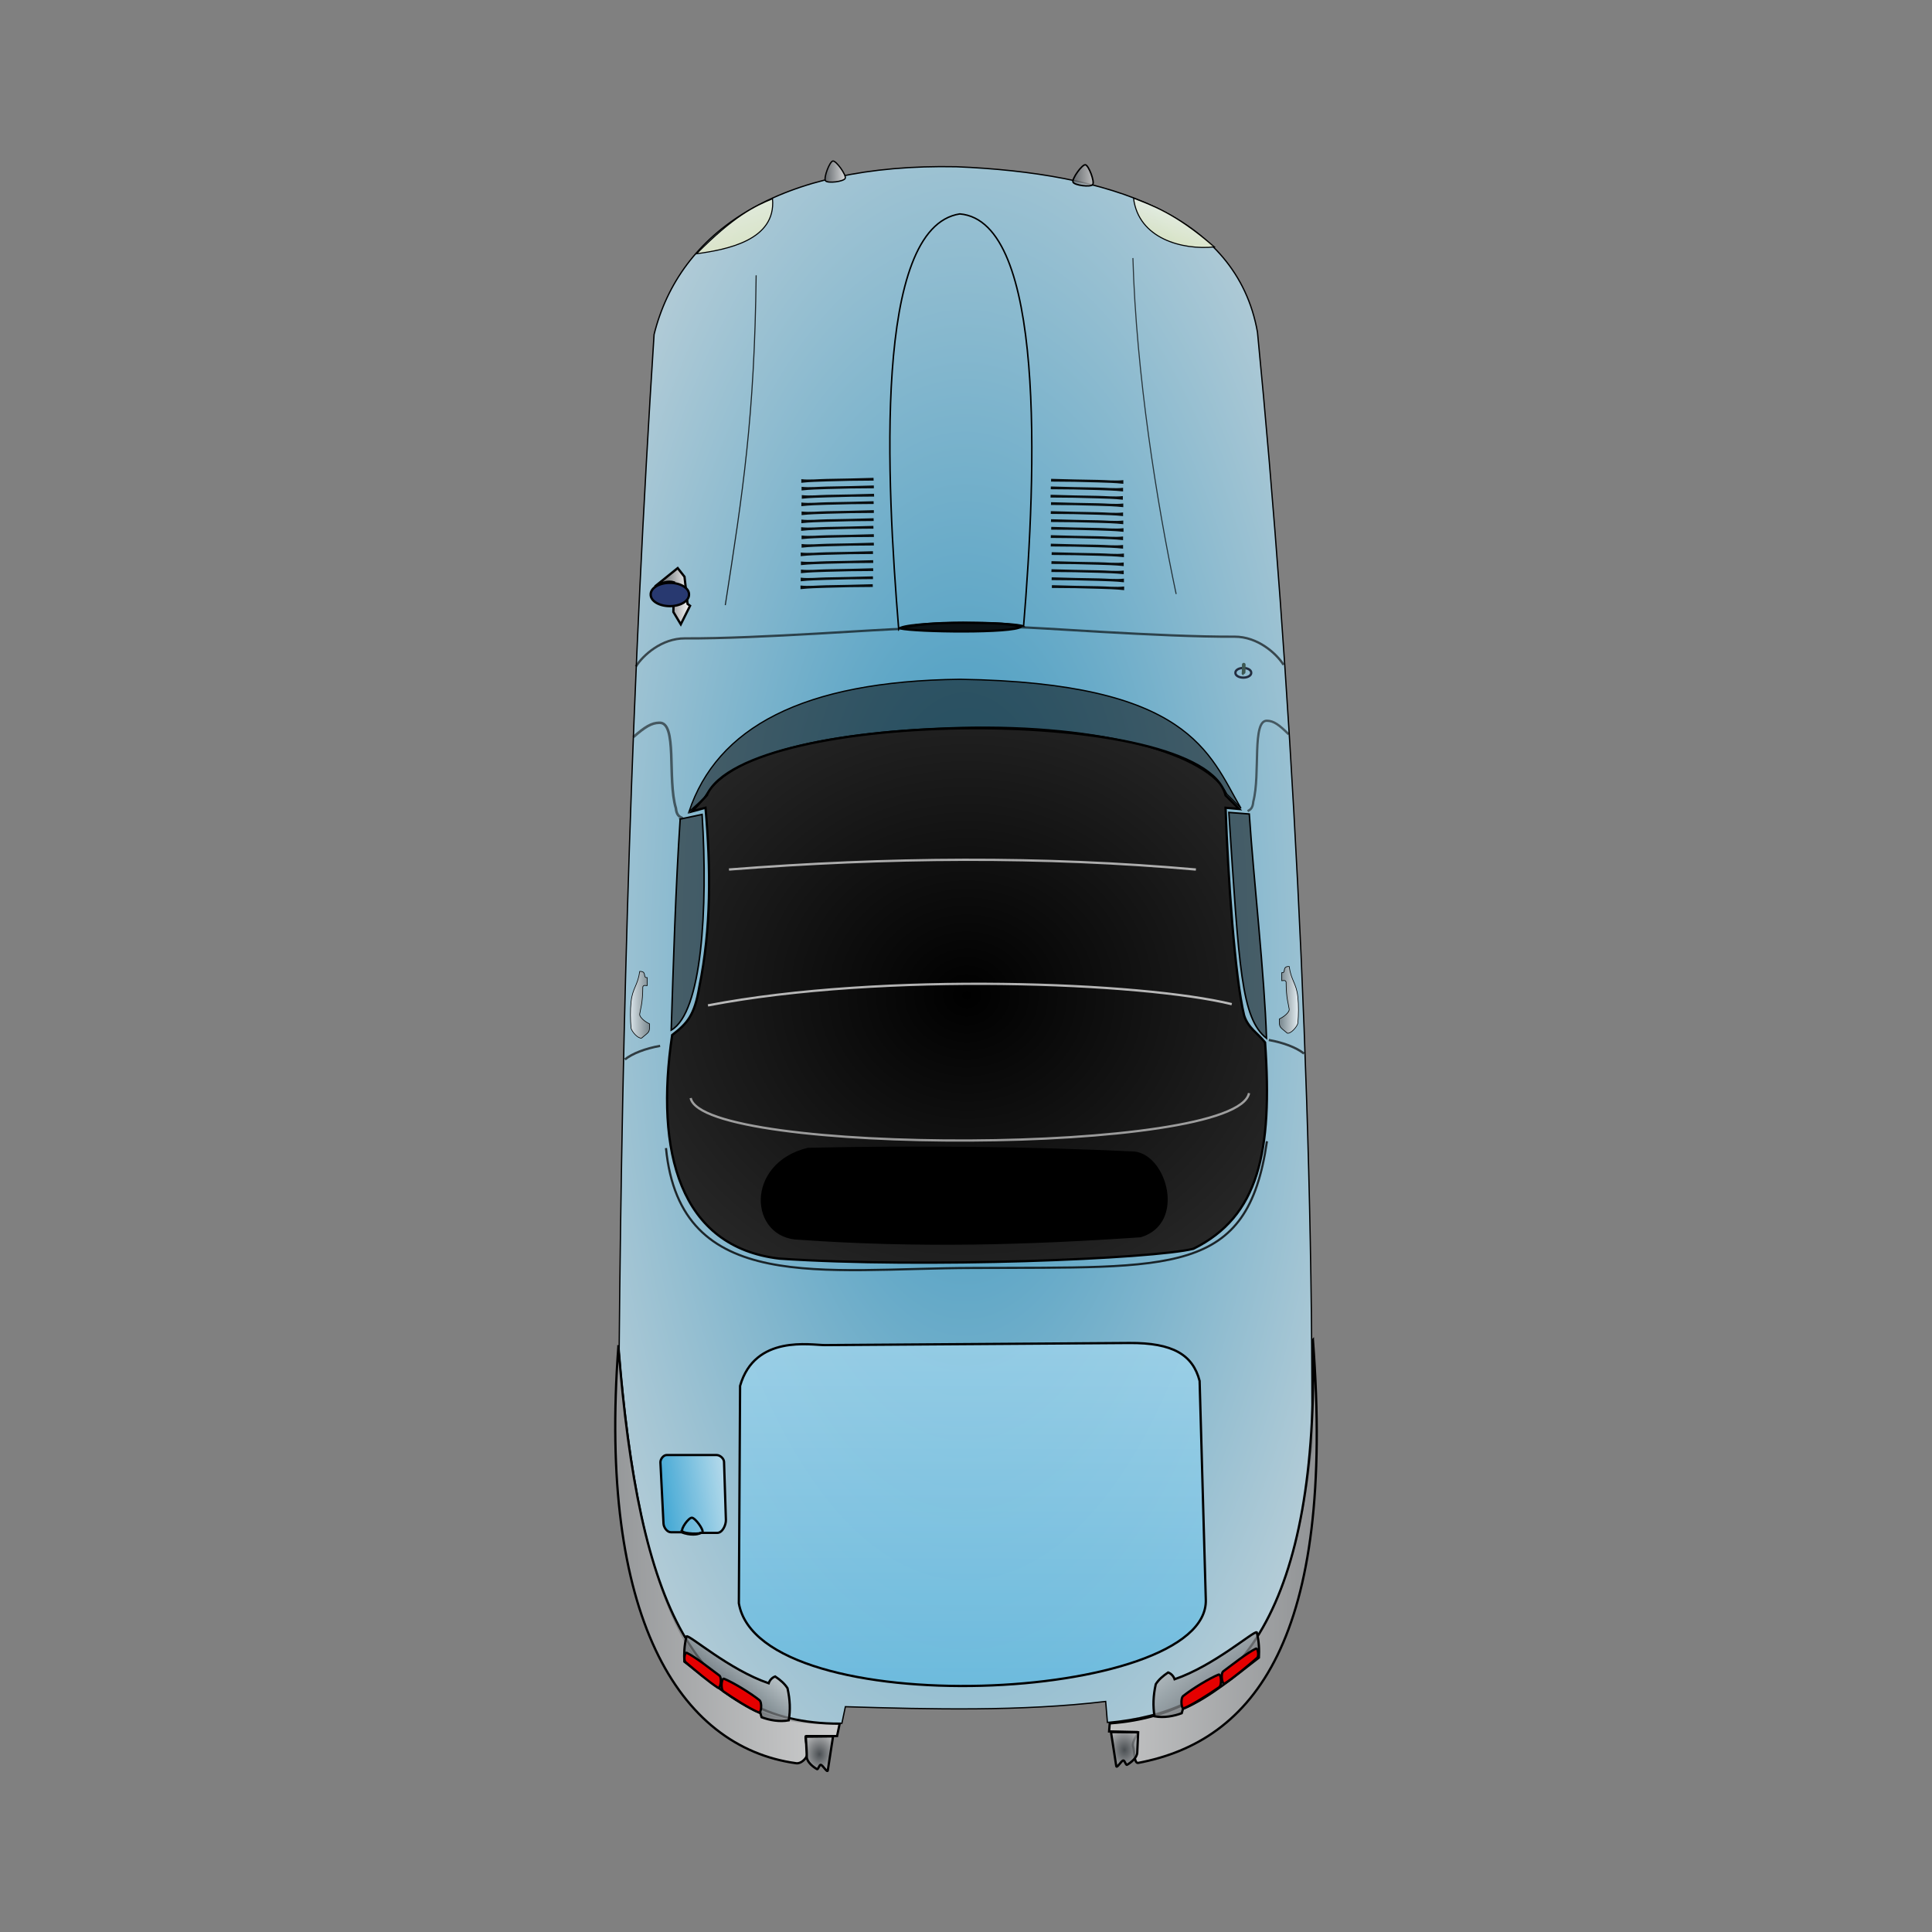 <svg:svg xmlns:dc="http://purl.org/dc/elements/1.1/" xmlns:ns1="http://www.w3.org/1999/xlink" xmlns:ns3="http://web.resource.org/cc/" xmlns:rdf="http://www.w3.org/1999/02/22-rdf-syntax-ns#" xmlns:svg="http://www.w3.org/2000/svg" height="1125.74" id="svg1" version="1.0" viewBox="-357.875 -93.437 1125.74 1125.74" width="1125.74">
  <svg:rect x="-357.875" y="-93.437" width="1125.74" height="1125.74" fill="#808080" stroke="none"/>
  <svg:defs id="defs3">
    <svg:linearGradient id="linearGradient924">
      <svg:stop id="stop925" offset="0" stop-color="#bfca54" />
      <svg:stop id="stop926" offset="1" stop-color="#fff" />
    </svg:linearGradient>
    <svg:linearGradient id="linearGradient909">
      <svg:stop id="stop910" offset="0" stop-color="#393f44" />
      <svg:stop id="stop911" offset="1" stop-color="#fff" />
    </svg:linearGradient>
    <svg:linearGradient id="linearGradient903">
      <svg:stop id="stop904" offset="0" stop-color="#1e9cd4" />
      <svg:stop id="stop905" offset="1" stop-color="#fff" />
    </svg:linearGradient>
    <svg:radialGradient cx="580.78" cy="345.03" gradientTransform="scale(.667 1.498)" gradientUnits="userSpaceOnUse" id="radialGradient2047" r="502.59" ns1:href="#linearGradient903" />
    <svg:linearGradient gradientTransform="scale(.98 1.02)" gradientUnits="userSpaceOnUse" id="linearGradient2049" x1="307.33" x2="328.31" y1="65.065" y2="64.764" ns1:href="#linearGradient909" />
    <svg:radialGradient cx="366.75" cy="578.67" gradientTransform="scale(1.059 .944)" gradientUnits="userSpaceOnUse" id="radialGradient2051" r="1340.2">
      <svg:stop id="stop900" offset="0" />
      <svg:stop id="stop901" offset="1" stop-color="#fff" />
    </svg:radialGradient>
    <svg:linearGradient gradientTransform="scale(1.166 .858)" gradientUnits="userSpaceOnUse" id="linearGradient2053" x1="325.1" x2="327.62" y1="1332" y2="543.99" ns1:href="#linearGradient903" />
    <svg:linearGradient gradientTransform="scale(.793 1.26)" gradientUnits="userSpaceOnUse" id="linearGradient2055" x1="258.47" x2="287" y1="248.85" y2="248.89" ns1:href="#linearGradient909" />
    <svg:linearGradient gradientTransform="scale(.91 1.099)" gradientUnits="userSpaceOnUse" id="linearGradient2057" x1="229.83" x2="290.32" y1="762.09" y2="750.75" ns1:href="#linearGradient903" />
    <svg:linearGradient gradientTransform="scale(.542 1.844)" gradientUnits="userSpaceOnUse" id="linearGradient2059" x1="1045.4" x2="1073.4" y1="296.65" y2="297.48" ns1:href="#linearGradient909" />
    <svg:linearGradient gradientTransform="scale(.542 1.844)" gradientUnits="userSpaceOnUse" id="linearGradient2061" x1="384.64" x2="352.13" y1="300.36" y2="299.53" ns1:href="#linearGradient909" />
    <svg:linearGradient gradientTransform="scale(.735 1.36)" gradientUnits="userSpaceOnUse" id="linearGradient2063" x1="5.042" x2="487.28" y1="651.15" y2="648.34" ns1:href="#linearGradient909" />
    <svg:linearGradient gradientTransform="scale(.702 1.424)" gradientUnits="userSpaceOnUse" id="linearGradient2065" x1="1088.8" x2="572.16" y1="586.77" y2="594.92" ns1:href="#linearGradient909" />
    <svg:linearGradient gradientTransform="scale(1.114 .898)" gradientUnits="userSpaceOnUse" id="linearGradient2067" x1="498.96" x2="439.06" y1="1075.7" y2="1010.9" ns1:href="#linearGradient909" />
    <svg:linearGradient gradientTransform="scale(1.114 .898)" gradientUnits="userSpaceOnUse" id="linearGradient2069" x1="208.47" x2="245.22" y1="1058" y2="1022.4" ns1:href="#linearGradient909" />
    <svg:radialGradient cx="338.68" cy="882.53" gradientTransform="scale(.893 1.12)" gradientUnits="userSpaceOnUse" id="radialGradient2071" r="16.015" ns1:href="#linearGradient909" />
    <svg:radialGradient cx="537.74" cy="880.27" gradientTransform="scale(.893 1.12)" gradientUnits="userSpaceOnUse" id="radialGradient2073" r="17.284" ns1:href="#linearGradient909" />
    <svg:linearGradient gradientTransform="scale(1.275 .784)" gradientUnits="userSpaceOnUse" id="linearGradient2075" x1="367.2" x2="414.83" y1="192.22" y2="105.9" ns1:href="#linearGradient924" />
    <svg:linearGradient gradientTransform="scale(1.174 .852)" gradientUnits="userSpaceOnUse" id="linearGradient2077" x1="261.44" x2="196.39" y1="226.92" y2="76.571" ns1:href="#linearGradient924" />
    <svg:linearGradient gradientTransform="scale(.981 1.02)" gradientUnits="userSpaceOnUse" id="linearGradient2079" x1="455.16" x2="475.92" y1="67.232" y2="66.929" ns1:href="#linearGradient909" />
  </svg:defs>
  <svg:g id="g1972" transform="translate(-182.88 -59.723)">
    <svg:path d="m382.23 63.446c88.52 3.626 163.3 27.611 175.48 96.384 19.21 196.57 32.71 444.35 31.67 649.25-12.22 113.16-49.37 154.55-119.1 160.83l-1.02-12.22c-49.28 5.86-101.36 4.59-151.67 3.06l-2.03 9.67c-71.77 3.22-114.52-35.29-129.79-216.31 1.7-193.58 7.47-393.26 20.36-592.94 14.93-60.06 72.61-99.76 176.1-97.724z" fill="url(#radialGradient2047)" fill-opacity=".75" fill-rule="evenodd" id="path832" stroke="#000" stroke-width=".75" />
    <svg:path d="m317.51 70.18c0.72-1.919-5.27-10.317-7.19-10.077s-5.52 9.837-4.32 11.517c1.2 1.679 10.79 0.48 11.51-1.44z" fill="url(#linearGradient2049)" fill-rule="evenodd" id="path933" stroke="#000" stroke-width=".75" />
    <svg:path d="m236.81 429.75c22.31-51.11 289.35-53.26 302.31 0l7.92 7.92-7.92-0.72c1.44 40.67 5.4 98.61 10.79 120.92 2.28 7.44 8.16 10.56 12.24 15.84 4.44 63.82-3.72 101.37-41.75 120.2-23.15 5.88-157.15 11.4-241.12 5.76-58.31-6.72-72.7-62.38-62.63-130.28 8.88-6.84 13.08-11.52 15.84-28.07 6.96-34.07 6.72-68.86 3.6-104.37l-7.92 2.16 8.64-9.36z" fill="url(#radialGradient2051)" fill-rule="evenodd" id="path826" stroke="#000" stroke-width="1pt" />
    <svg:path d="m249.76 472.94c92.14-7.2 182.83-7.92 272.08 0" fill="none" id="path827" stroke="#fff" stroke-opacity=".648" stroke-width="1pt" />
    <svg:path d="m542.72 551.39c-52.07-12.71-202.74-18.95-305.19 0.72" fill="none" id="path828" stroke="#fff" stroke-opacity=".695" stroke-width="1pt" />
    <svg:path d="m227.45 606.1c6.96 33.59 318.39 33.35 325.34-2.88" fill="none" id="path829" stroke="#fff" stroke-opacity=".57" stroke-width="1pt" />
    <svg:path d="m290.79 687.43c69.46 4.92 133.52 3 198.66-1.44 25.08-7.56 14.16-45.7-3.6-47.5-60.46-2.88-126.68-3.6-190.02-2.16-35.51 8.75-32.87 50.62-5.04 51.1z" fill-rule="evenodd" id="path830" stroke="#000" stroke-width="2.5" />
    <svg:path d="m256.24 773.81c8.64-30.11 41.43-23.7 49.49-23.76l177.22-1.23c25.56-0.18 37.09 6.93 41.05 22.11l3.6 127.4c2.16 60.46-259.84 72.7-272.08 2.16l0.72-126.68z" fill="url(#linearGradient2053)" fill-opacity=".75" fill-rule="evenodd" id="path831" stroke="#000" stroke-width="1pt" />
    <svg:g fill-opacity=".918" id="g880">
      <svg:path d="m291.9 245.48c4.78 0.55 10-0.08 14.8-0.15 9.1-0.14 18.19-0.33 27.29-0.62l0.06 1.62c-9.1 0.02-18.19 0.16-27.27 0.47-4.96 0.19-9.95 0.25-14.88 0.81v-2.13z" id="path837" />
      <svg:path d="m291.94 259.09c4.78 0.55 10-0.08 14.8-0.15 9.1-0.14 18.19-0.33 27.29-0.61l0.06 1.62c-9.1 0.02-18.19 0.16-27.27 0.47-4.95 0.18-9.95 0.24-14.88 0.81v-2.14z" id="path838" />
      <svg:path d="m292.07 283.27c4.78 0.55 10-0.08 14.8-0.15 9.09-0.14 18.19-0.33 27.29-0.62l0.05 1.63c-9.09 0.01-18.18 0.16-27.27 0.47-4.95 0.18-9.95 0.24-14.87 0.81v-2.14z" id="path839" />
      <svg:path d="m291.94 269.02c4.78 0.55 10-0.08 14.8-0.15 9.1-0.14 18.19-0.33 27.29-0.62l0.06 1.63c-9.1 0.01-18.19 0.16-27.27 0.47-4.95 0.18-9.95 0.24-14.88 0.81v-2.14z" id="path840" />
      <svg:path d="m292.07 278.31c4.78 0.55 10-0.08 14.8-0.15 9.09-0.14 18.19-0.33 27.29-0.62l0.05 1.63c-9.09 0.01-18.18 0.15-27.27 0.46-4.95 0.19-9.95 0.25-14.87 0.81v-2.13z" id="path841" />
      <svg:path d="m292.19 254.77c4.78 0.55 10.01-0.08 14.8-0.15 9.1-0.14 18.2-0.33 27.29-0.62l0.06 1.63c-9.09 0.01-18.18 0.15-27.27 0.47-4.95 0.18-9.95 0.24-14.88 0.8v-2.13z" id="path842" />
      <svg:path d="m292.07 249.93c4.78 0.55 10-0.08 14.8-0.15 9.09-0.14 18.19-0.33 27.29-0.62l0.05 1.63c-9.09 0.01-18.18 0.16-27.27 0.47-4.95 0.18-9.95 0.24-14.87 0.81v-2.14z" id="path843" />
      <svg:path d="m291.81 273.47c4.78 0.55 10.01-0.08 14.8-0.15 9.1-0.14 18.2-0.33 27.29-0.62l0.06 1.63c-9.09 0.01-18.18 0.16-27.27 0.47-4.95 0.18-9.95 0.24-14.88 0.81v-2.14z" id="path844" />
      <svg:path d="m292.07 264.31c4.78 0.55 10-0.08 14.8-0.15 9.09-0.14 18.19-0.33 27.29-0.62l0.05 1.63c-9.09 0.01-18.18 0.16-27.27 0.47-4.95 0.18-9.95 0.24-14.87 0.81v-2.14z" id="path845" />
      <svg:path d="m291.56 288.23c4.78 0.55 10-0.08 14.8-0.15 9.09-0.14 18.19-0.33 27.29-0.62l0.05 1.63c-9.09 0.01-18.18 0.16-27.26 0.47-4.96 0.18-9.95 0.24-14.88 0.81v-2.14z" id="path846" />
      <svg:path d="m291.68 293.45c4.79 0.55 10.01-0.08 14.8-0.15 9.1-0.14 18.2-0.33 27.3-0.62l0.05 1.63c-9.09 0.01-18.18 0.16-27.27 0.47-4.95 0.18-9.95 0.24-14.88 0.81v-2.14z" id="path847" />
      <svg:path d="m291.68 298.16c4.79 0.55 10.01-0.08 14.8-0.15 9.1-0.14 18.2-0.33 27.3-0.62l0.05 1.62c-9.09 0.02-18.18 0.16-27.27 0.47-4.95 0.19-9.95 0.25-14.88 0.81v-2.13z" id="path848" />
      <svg:path d="m291.56 302.87c4.78 0.55 10-0.08 14.8-0.15 9.09-0.15 18.19-0.34 27.29-0.62l0.05 1.62c-9.09 0.02-18.18 0.16-27.26 0.47-4.96 0.19-9.95 0.24-14.88 0.81v-2.13z" id="path849" />
      <svg:path d="m291.43 307.45c4.78 0.55 10-0.08 14.8-0.15 9.1-0.15 18.2-0.33 27.29-0.62l0.06 1.62c-9.1 0.02-18.18 0.16-27.27 0.47-4.95 0.19-9.95 0.25-14.88 0.81v-2.13z" id="path850" />
    </svg:g>
    <svg:g fill-opacity=".918" id="g865">
      <svg:path d="m479.56 246.05c-4.78 0.55-10-0.08-14.79-0.15-9.1-0.14-18.2-0.33-27.3-0.62l-0.05 1.63c9.09 0.01 18.18 0.16 27.27 0.47 4.95 0.18 9.95 0.24 14.87 0.81v-2.14z" id="path851" />
      <svg:path d="m479.52 259.67c-4.78 0.55-10-0.08-14.8-0.15-9.09-0.14-18.19-0.33-27.29-0.62l-0.05 1.63c9.09 0.01 18.18 0.16 27.26 0.47 4.96 0.18 9.95 0.24 14.88 0.8v-2.13z" id="path852" />
      <svg:path d="m479.4 283.84c-4.78 0.55-10.01-0.08-14.8-0.15-9.1-0.14-18.2-0.33-27.3-0.61l-0.05 1.62c9.09 0.02 18.18 0.16 27.27 0.47 4.95 0.18 9.95 0.24 14.88 0.81v-2.14z" id="path853" />
      <svg:path d="m479.52 269.59c-4.78 0.55-10-0.08-14.8-0.15-9.09-0.14-18.19-0.33-27.29-0.62l-0.05 1.63c9.09 0.01 18.18 0.16 27.26 0.47 4.96 0.18 9.95 0.24 14.88 0.81v-2.14z" id="path854" />
      <svg:path d="m479.4 278.88c-4.78 0.55-10.01-0.08-14.8-0.15-9.1-0.14-18.2-0.33-27.3-0.62l-0.05 1.63c9.09 0.01 18.18 0.16 27.27 0.47 4.95 0.18 9.95 0.24 14.88 0.81v-2.14z" id="path855" />
      <svg:path d="m479.27 255.34c-4.78 0.55-10.01-0.08-14.8-0.15-9.1-0.14-18.2-0.33-27.29-0.62l-0.06 1.63c9.09 0.01 18.18 0.16 27.27 0.47 4.95 0.18 9.95 0.24 14.88 0.81v-2.14z" id="path856" />
      <svg:path d="m479.4 250.51c-4.78 0.55-10.01-0.08-14.8-0.15-9.1-0.14-18.2-0.33-27.3-0.62l-0.05 1.62c9.09 0.02 18.18 0.16 27.27 0.47 4.95 0.19 9.95 0.25 14.88 0.81v-2.13z" id="path857" />
      <svg:path d="m479.65 274.05c-4.78 0.55-10-0.08-14.8-0.15-9.1-0.15-18.2-0.33-27.29-0.62l-0.06 1.62c9.1 0.02 18.18 0.16 27.27 0.47 4.95 0.19 9.95 0.25 14.88 0.81v-2.13z" id="path858" />
      <svg:path d="m479.4 264.89c-4.78 0.55-10.01-0.08-14.8-0.15-9.1-0.15-18.2-0.34-27.3-0.62l-0.05 1.62c9.09 0.02 18.18 0.16 27.27 0.47 4.95 0.19 9.95 0.24 14.88 0.81v-2.13z" id="path859" />
      <svg:path d="m479.9 288.81c-4.78 0.55-10-0.08-14.79-0.15-9.1-0.15-18.2-0.33-27.3-0.62l-0.05 1.62c9.09 0.02 18.18 0.16 27.27 0.47 4.95 0.19 9.95 0.25 14.87 0.81v-2.13z" id="path860" />
      <svg:path d="m479.78 294.02c-4.78 0.55-10.01-0.08-14.8-0.15-9.1-0.14-18.2-0.33-27.29-0.61l-0.06 1.62c9.09 0.02 18.18 0.16 27.27 0.47 4.95 0.18 9.95 0.24 14.88 0.81v-2.14z" id="path861" />
      <svg:path d="m479.78 298.73c-4.78 0.55-10.01-0.08-14.8-0.15-9.1-0.14-18.2-0.33-27.29-0.62l-0.06 1.63c9.09 0.01 18.18 0.16 27.27 0.47 4.95 0.18 9.95 0.24 14.88 0.81v-2.14z" id="path862" />
      <svg:path d="m479.9 303.44c-4.78 0.55-10-0.08-14.79-0.15-9.1-0.14-18.2-0.33-27.3-0.62l-0.05 1.63c9.09 0.01 18.18 0.16 27.27 0.47 4.95 0.18 9.95 0.24 14.87 0.81v-2.14z" id="path863" />
      <svg:path d="m480.03 308.02c-4.78 0.55-10-0.08-14.8-0.15-9.1-0.14-18.19-0.33-27.29-0.62l-0.06 1.63c9.1 0.01 18.19 0.16 27.27 0.47 4.96 0.18 9.95 0.24 14.88 0.81v-2.14z" id="path864" />
    </svg:g>
    <svg:path d="m194.04 395.77c6.83-6 10.61-8.24 14.99-8.33 10.91-0.81 4.69 32.8 9.79 49.74 0.41 4.12 1.89 4.89 3.98 5.92" fill="none" id="path895" stroke="#000" stroke-opacity=".538" stroke-width="1.127pt" />
    <svg:path d="m575.89 394.15c-5.68-5.68-8.82-7.8-12.47-7.89-9.07-0.76-3.9 31.05-8.14 47.08-0.34 3.9-1.57 4.62-3.31 5.6" fill="none" id="path896" stroke="#000" stroke-opacity=".538" stroke-width="1pt" />
    <svg:path d="m421.42 331.16c7.47-89.75 12.9-235.99-37.15-240.23-50.56 7.804-42.59 156.08-35.63 241.76 2.63-4.84 69.64-4.33 72.78-1.53z" fill="none" id="path897" stroke="#000" stroke-width=".875" />
    <svg:path d="m349.4 332.43c10.01 2.21 66.08 2.89 70.5-1.01-9.93-2.3-19.85-2.04-33.6-2.3-17.13 0.09-27.14 0.94-36.9 3.31z" fill-opacity=".897" fill-rule="evenodd" id="path898" stroke="#000" stroke-width="1pt" />
    <svg:path d="m572.9 353.66c-4.12-6.6-15.08-16.45-28.56-16.39-42.17 0.29-121.41-5.89-125.25-5.41" fill="none" id="path899" stroke="#000" stroke-opacity=".631" stroke-width="1pt" />
    <svg:path d="m195.53 354.65c4.13-6.6 15.09-16.45 28.57-16.39 42.17 0.29 121.4-5.89 125.24-5.41" fill="none" id="path900" stroke="#000" stroke-opacity=".634" stroke-width="1pt" />
    <svg:path d="m206.94 307.75l12.95-10.44 3.96 5.04 1.8 15.83 1.44 1.08-5.4 10.8-4.32-7.2 0.36-17.27c-3.59-1.08-7.19 0.36-10.79 2.16z" fill="url(#linearGradient2055)" fill-rule="evenodd" id="path905" stroke="#000" stroke-width="1pt" />
    <svg:path d="m226.37 312.96a10.977 6.658 0 1 1 -21.95 0 10.977 6.658 0 1 1 21.95 0z" fill="#283970" fill-rule="evenodd" id="path904" stroke="#000" stroke-width="1pt" transform="matrix(1.016 0 0 1 -3.528 -.266)" />
    <svg:path d="m554.05 358.31a4.589 2.699 0 1 1 -9.17 0 4.589 2.699 0 1 1 9.17 0z" fill="none" id="path906" stroke="#232d3f" stroke-width="1pt" />
    <svg:path d="m549.73 353.57c0 5.04-0.18 5.04-0.18 5.04" fill-rule="evenodd" id="path907" stroke="#3d5852" stroke-linecap="round" stroke-width="2.125" />
    <svg:path d="m213.42 814.11h29.15c1.95 0 4.25 2.01 4.32 3.96l1.08 33.83c0.09 3.03-2.02 7.56-5.04 7.56h-9.72c-1.56 1.14-6.18 1.56-11.16-0.36h-6.11c-2.22 0-4.21-2.83-4.32-5.04l-1.8-35.63c-0.1-1.87 1.72-4.32 3.6-4.32z" fill="url(#linearGradient2057)" fill-opacity=".75" fill-rule="evenodd" id="path909" stroke="#000" stroke-width="1pt" />
    <svg:path d="m222.59 858.56c-1.02-1.41 3.63-8.01 5.58-7.92s7.05 7.14 6.12 8.46-10.68 0.87-11.7-0.54z" fill="none" id="path910" stroke="#000" stroke-width="1pt" />
    <svg:path d="m571.87 537.72c2.28-0.3 2.13 0.12 2.52 0.72 0.06 9.86 1.38 12.71 1.8 15.83 0.33 0.93-1.41 3.66-5.76 5.76-0.06 5.37 0.24 4.44 4.68 8.28 2.04 0.42 5.61-3.66 6.12-5.76 0.44-5.07 0.53-10.23 0-15.48-0.87-7.94-3.9-9.41-5.04-17.63-4.5-0.15-1.53 3.93-4.32 3.6v4.68z" fill="url(#linearGradient2059)" fill-opacity=".75" fill-rule="evenodd" id="path911" stroke="#000" stroke-width=".375" />
    <svg:path d="m202.08 540.58c-2.28-0.3-2.13 0.12-2.52 0.72-0.06 9.87-1.38 12.72-1.8 15.84-0.33 0.93 1.41 3.66 5.76 5.76 0.06 5.36-0.24 4.44-4.68 8.27-2.04 0.42-5.61-3.65-6.12-5.75-0.44-5.07-0.53-10.23 0-15.48 0.87-7.95 3.9-9.42 5.04-17.63 4.5-0.15 1.53 3.92 4.32 3.59v4.68z" fill="url(#linearGradient2061)" fill-opacity=".75" fill-rule="evenodd" id="path912" stroke="#000" stroke-width=".375" />
    <svg:path d="m221.33 443.54l12.78-2.69c3.45 55.02-0.12 115.58-18 125.66 1.2-37.37 2.58-83.63 5.22-122.97z" fill-opacity=".502" fill-rule="evenodd" id="path913" stroke="#000" stroke-width=".875" />
    <svg:path d="m552.94 440.59l-11.91-0.92c5.94 90.97 7.25 119.96 21.95 131.61-1.2-37.37-7.4-91.34-10.04-130.69z" fill-opacity=".502" fill-rule="evenodd" id="path914" stroke="#000" stroke-width=".875" />
    <svg:path d="m213.06 635.25c8.33 85.89 91.48 70.05 178.86 69.86 116.49-0.61 160.09 4.94 171.31-73.82" fill="none" id="path915" stroke="#000" stroke-opacity=".801" stroke-width="1.25" />
    <svg:path d="m226.43 439.33c16.32-48.94 66.04-76.16 157.93-77.24 133.88 2.04 145.02 42.9 163.74 75.17l-8.26-8.23c-10.8-22.67-70.9-41.03-155.48-38.87-88.53 2.64-136.54 18.3-149.13 41.21l-8.8 7.96z" fill-opacity=".502" fill-rule="evenodd" id="path916" stroke="#000" stroke-width=".75" />
    <svg:path d="m185.34 750.77c-11.87 156.92 34.97 233.53 103.65 242.93 2.45 0.35 5.37-2.24 6.12-4.32 1.16-3.2-1.68-11.52-0.36-11.52h18l1.52-7.22c-83.85 0-117.05-67.27-128.93-219.87z" fill="url(#linearGradient2063)" fill-opacity=".75" fill-rule="evenodd" id="path917" stroke="#000" stroke-width="1pt" />
    <svg:path d="m590.02 746.98c13.32 174.19-34.6 233.88-101.85 246.52-2.44 0.42-2.12-7.27-2.88-9.35-1.16-3.2 3.84-8.61 2.52-8.64l-16.55-0.36 0.36-4.68c76.65-5.4 121.84-69.26 118.4-223.49z" fill="url(#linearGradient2065)" fill-opacity=".75" fill-rule="evenodd" id="path919" stroke="#000" stroke-width="1pt" />
    <svg:path d="m564.31 572.27c8.64 1.56 16.02 4.38 20.51 7.91" fill="none" id="path920" stroke="#000" stroke-opacity=".689" stroke-width="1pt" />
    <svg:path d="m209.64 575.69c-8.64 1.56-16.02 4.37-20.52 7.91" fill="none" id="path921" stroke="#000" stroke-opacity=".689" stroke-width="1pt" />
    <svg:path d="m505.65 940.8c-3.12 2.1-5.52 4.19-7.2 6.83-1.5 6.78-1.74 12.66-0.72 18.72 5.46 1.02 11.28-0.12 15.84-1.8l0.72-2.52c15.83-6.72 30.41-19.37 44.26-29.87 0.24-4.26 0.12-9.42-1.26-14.76-1.74-0.96-24.89 19.5-47.86 27.35-0.54-1.67-1.98-3.35-3.78-3.95z" fill="url(#linearGradient2067)" fill-opacity=".75" fill-rule="evenodd" id="path922" stroke="#000" stroke-width="1pt" />
    <svg:path d="m276.68 943.14c3.12 2.1 5.51 4.2 7.19 6.84 1.5 6.77 1.74 12.65 0.72 18.71-5.45 1.02-11.27-0.12-15.83-1.8l-0.72-2.52c-15.84-6.72-30.41-19.37-44.27-29.87-0.24-4.26-0.12-9.42 1.26-14.75 1.74-0.96 24.89 19.49 47.87 27.35 0.54-1.68 1.98-3.36 3.78-3.96z" fill="url(#linearGradient2069)" fill-opacity=".75" fill-rule="evenodd" id="path923" stroke="#000" stroke-width="1pt" />
    <svg:path d="m514.83 961.67c-1.52 0.67-2.09-5.89-0.36-7.2 5.7-4.49 15.25-10.26 20.51-12.41 1.56-0.82 2.21 6.16 0.36 7.37-5.67 3.92-15.17 10.05-20.51 12.24z" fill="#e50000" fill-rule="evenodd" id="path924" stroke="#000" stroke-width="1pt" />
    <svg:path d="m537.86 940.08c5.45-4.02 13.68-10.61 18.89-13.14 1.2-0.62 2.02 4.33 0.72 5.4-5.84 4.99-13.48 11.45-18.89 14.93-1.42 0.96-2.57-5.9-0.72-7.19z" fill="#e50000" fill-rule="evenodd" id="path925" stroke="#000" stroke-width="1pt" />
    <svg:path d="m267.11 964.1c1.51 0.67 2.09-5.89 0.36-7.2-5.71-4.48-15.26-10.25-20.52-12.41-1.56-0.82-2.21 6.16-0.36 7.38 5.68 3.91 15.17 10.04 20.52 12.23z" fill="#e50000" fill-rule="evenodd" id="path926" stroke="#000" stroke-width="1pt" />
    <svg:path d="m244.07 942.51c-5.45-4.02-13.68-10.61-18.89-13.14-1.2-0.62-2.01 4.34-0.72 5.4 5.84 4.99 13.48 11.45 18.9 14.94 1.41 0.95 2.56-5.9 0.71-7.2z" fill="#e50000" fill-rule="evenodd" id="path927" stroke="#000" stroke-width="1pt" />
    <svg:path d="m295.11 990.1c0.14 3.06 3.96 5.92 5.94 7.02 0.72 0.4 1.35-2.61 2.16-2.52 1.29 0.15 3.87 4.97 4.14 3.24l3.06-19.8-15.84 0.18 0.54 11.88z" fill="url(#radialGradient2071)" fill-opacity=".75" fill-rule="evenodd" id="path928" stroke="#000" stroke-width="1pt" />
    <svg:path d="m487.65 987.57c-0.14 3.07-3.95 5.92-5.93 7.02-0.72 0.4-1.35-2.61-2.16-2.52-1.29 0.15-3.88 4.97-4.14 3.24l-3.06-19.79 15.83 0.18-0.54 11.87z" fill="url(#radialGradient2073)" fill-opacity=".75" fill-rule="evenodd" id="path929" stroke="#000" stroke-width="1pt" />
    <svg:path d="m532.64 110.17c-23.75-20.398-36.71-24.237-47.15-28.436 2.88 23.636 28.44 30.356 47.15 28.436z" fill="url(#linearGradient2075)" fill-opacity=".75" fill-rule="evenodd" id="path930" stroke="#000" stroke-width=".625" />
    <svg:path d="m230.87 114.15c21.59-21.834 33.83-27.832 44.27-32.031 2.16 24.351-26.99 29.631-44.27 32.031z" fill="url(#linearGradient2077)" fill-opacity=".75" fill-rule="evenodd" id="path931" stroke="#000" stroke-width=".625" />
    <svg:path d="m450.22 72.377c-0.72-1.919 5.28-10.317 7.2-10.077s5.52 9.837 4.32 11.517c-1.2 1.679-10.8 0.479-11.52-1.44z" fill="url(#linearGradient2079)" fill-opacity=".75" fill-rule="evenodd" id="path932" stroke="#000" stroke-width=".875" />
    <svg:path d="m265.6 126.72c-0.96 82.78-7.68 125.96-17.99 192.18" fill="none" id="path934" stroke="#000" stroke-opacity=".813" stroke-width=".625" />
    <svg:path d="m485.13 116.64c1.92 67.42 13.92 142.76 25.2 195.78" fill="none" id="path935" stroke="#000" stroke-opacity=".716" stroke-width=".625" />
  </svg:g>
</svg:svg>